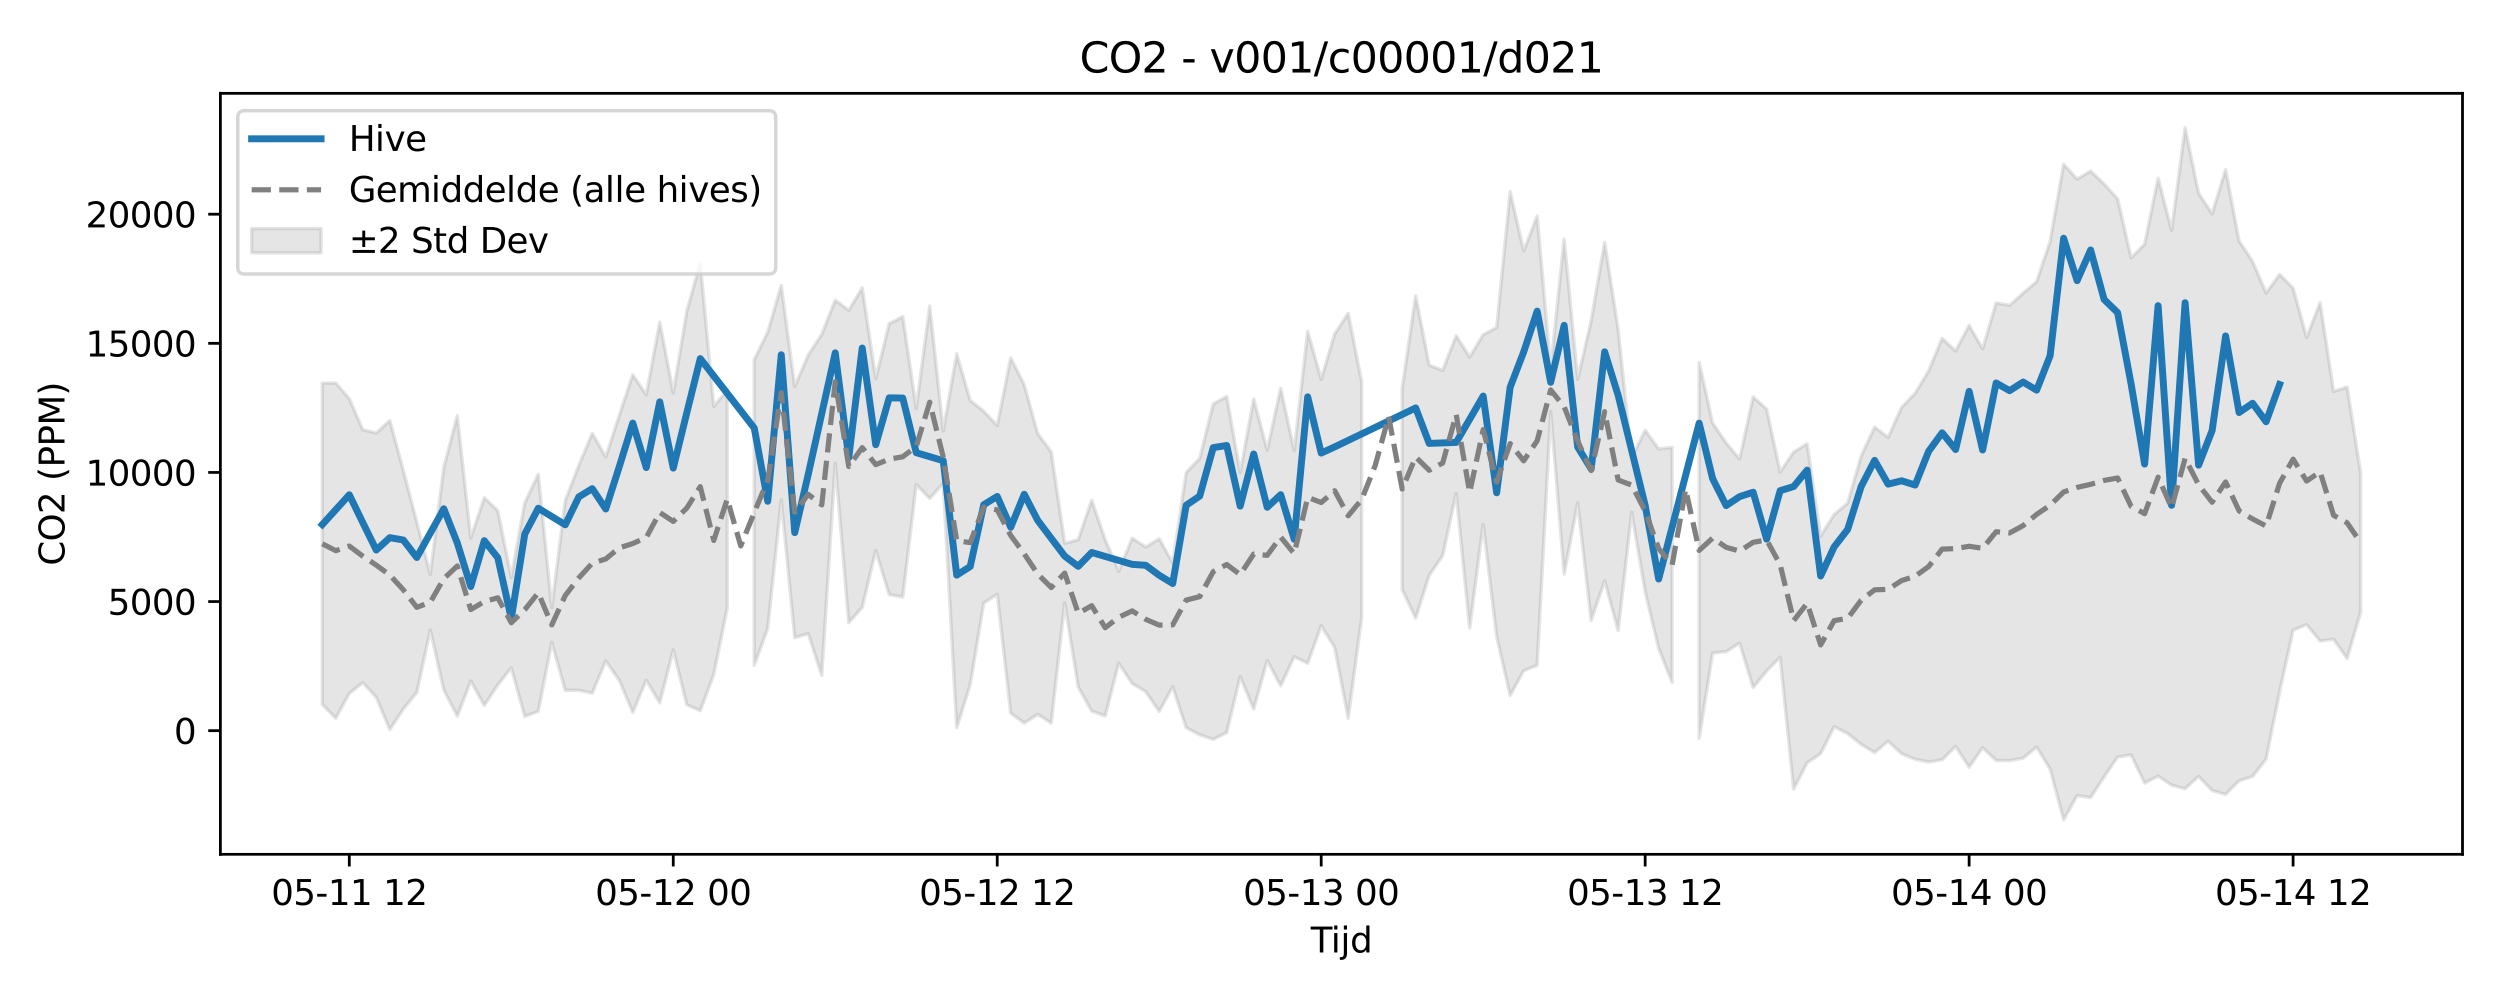 <?xml version="1.0" encoding="utf-8" standalone="no"?>
<!DOCTYPE svg PUBLIC "-//W3C//DTD SVG 1.1//EN"
  "http://www.w3.org/Graphics/SVG/1.1/DTD/svg11.dtd">
<svg xmlns:xlink="http://www.w3.org/1999/xlink" width="720pt" height="288pt" viewBox="0 0 720 288" xmlns="http://www.w3.org/2000/svg" version="1.1">
 <defs>
  <style type="text/css">*{stroke-linejoin: round; stroke-linecap: butt}</style>
 </defs>
 <g id="figure_1">
  <g id="patch_1">
   <path d="M 0 288 
L 720 288 
L 720 0 
L 0 0 
z
" style="fill: #ffffff"/>
  </g>
  <g id="axes_1">
   <g id="patch_2">
    <path d="M 63.47 246.04 
L 709.2 246.04 
L 709.2 26.88 
L 63.47 26.88 
z
" style="fill: #ffffff"/>
   </g>
   <g id="FillBetweenPolyCollection_1">
    <path d="M 92.821 110.339 
L 92.821 202.88 
L 96.709 206.867 
L 100.597 199.708 
L 104.484 196.599 
L 108.372 200.823 
L 112.259 210.127 
L 116.147 204.226 
L 120.035 199.447 
L 123.922 181.425 
L 127.81 198.705 
L 131.697 206.249 
L 135.585 196.136 
L 139.473 203.177 
L 143.36 197.239 
L 147.248 192.369 
L 151.135 206.307 
L 155.023 204.865 
L 158.911 184.966 
L 162.798 198.825 
L 166.686 198.812 
L 170.573 199.604 
L 174.461 190.355 
L 178.349 195.928 
L 182.236 205.163 
L 186.124 195.886 
L 190.011 202.408 
L 193.899 187.176 
L 197.787 202.953 
L 201.674 204.689 
L 205.562 194.249 
L 209.449 175.053 
L 209.449 112.385 
L 209.449 112.385 
L 205.562 117.046 
L 201.674 75.631 
L 197.787 89.705 
L 193.899 113.163 
L 190.011 92.765 
L 186.124 113.697 
L 182.236 107.913 
L 178.349 119.629 
L 174.461 131.598 
L 170.573 124.802 
L 166.686 134.067 
L 162.798 144.178 
L 158.911 174.982 
L 155.023 136.567 
L 151.135 144.871 
L 147.248 166.318 
L 143.36 147.085 
L 139.473 143.345 
L 135.585 154.961 
L 131.697 119.763 
L 127.81 134.586 
L 123.922 165.44 
L 120.035 150.379 
L 116.147 135.476 
L 112.259 121.095 
L 108.372 124.705 
L 104.484 123.759 
L 100.597 114.822 
L 96.709 110.321 
L 92.821 110.339 
z
" clip-path="url(#peb8d25449f)" style="fill: #808080; fill-opacity: 0.2; stroke: #808080; stroke-opacity: 0.2"/>
    <path d="M 217.224 103.587 
L 217.224 191.597 
L 221.112 180.949 
L 225 143.983 
L 228.887 183.636 
L 232.775 182.509 
L 236.662 194.504 
L 240.55 133.408 
L 244.438 179.35 
L 248.325 174.935 
L 252.213 158.577 
L 256.1 171.244 
L 259.988 171.903 
L 263.876 139.53 
L 267.763 143.565 
L 271.651 139.207 
L 275.538 209.553 
L 279.426 197.178 
L 283.314 173.716 
L 287.201 171.153 
L 291.089 205.38 
L 294.976 208.232 
L 298.864 205.759 
L 302.752 208.24 
L 306.639 173.635 
L 310.527 197.842 
L 314.414 204.802 
L 318.302 206.156 
L 322.19 190.996 
L 326.077 196.858 
L 329.965 199.207 
L 333.852 204.896 
L 337.74 197.784 
L 341.628 209.589 
L 345.515 211.627 
L 349.403 212.917 
L 353.29 210.981 
L 357.178 194.869 
L 361.066 204.198 
L 364.953 190.209 
L 368.841 197.51 
L 372.728 189.126 
L 376.616 191.036 
L 380.504 180.204 
L 384.391 186.49 
L 388.279 206.837 
L 392.166 177.82 
L 392.166 109.927 
L 392.166 109.927 
L 388.279 90.245 
L 384.391 96.182 
L 380.504 109.248 
L 376.616 95.427 
L 372.728 129.789 
L 368.841 111.838 
L 364.953 129.656 
L 361.066 114.921 
L 357.178 136.124 
L 353.29 114.187 
L 349.403 116.368 
L 345.515 132.048 
L 341.628 136.055 
L 337.74 162.131 
L 333.852 155.163 
L 329.965 157.53 
L 326.077 155.027 
L 322.19 164.528 
L 318.302 155.414 
L 314.414 144.082 
L 310.527 155.44 
L 306.639 156.465 
L 302.752 130.161 
L 298.864 124.88 
L 294.976 110.797 
L 291.089 103.056 
L 287.201 122.542 
L 283.314 118.422 
L 279.426 115.365 
L 275.538 101.904 
L 271.651 124.103 
L 267.763 88.108 
L 263.876 117.656 
L 259.988 91.202 
L 256.1 93.223 
L 252.213 109.048 
L 248.325 82.902 
L 244.438 89.348 
L 240.55 86.447 
L 236.662 96.32 
L 232.775 102.223 
L 228.887 111.333 
L 225 82.209 
L 221.112 95.669 
L 217.224 103.587 
z
" clip-path="url(#peb8d25449f)" style="fill: #808080; fill-opacity: 0.2; stroke: #808080; stroke-opacity: 0.2"/>
    <path d="M 403.829 111.864 
L 403.829 169.806 
L 407.717 178.027 
L 411.604 165.744 
L 415.492 160.019 
L 419.38 142.09 
L 423.267 180.859 
L 427.155 151.033 
L 431.042 183.332 
L 434.93 200.302 
L 438.818 193.161 
L 442.705 191.623 
L 446.593 118.525 
L 450.48 165.359 
L 454.368 144.841 
L 458.256 178.668 
L 462.143 167.303 
L 466.031 181.635 
L 469.918 147.537 
L 473.806 170.407 
L 477.694 186.733 
L 481.581 196.527 
L 481.581 128.851 
L 481.581 128.851 
L 477.694 129.265 
L 473.806 123.931 
L 469.918 131.878 
L 466.031 94.839 
L 462.143 69.819 
L 458.256 92.356 
L 454.368 109.223 
L 450.48 68.884 
L 446.593 106.072 
L 442.705 62.228 
L 438.818 72.271 
L 434.93 55.215 
L 431.042 94.325 
L 427.155 96.415 
L 423.267 102.827 
L 419.38 96.689 
L 415.492 106.677 
L 411.604 105.142 
L 407.717 85.199 
L 403.829 111.864 
z
" clip-path="url(#peb8d25449f)" style="fill: #808080; fill-opacity: 0.2; stroke: #808080; stroke-opacity: 0.2"/>
    <path d="M 489.356 104.383 
L 489.356 212.656 
L 493.244 188.049 
L 497.132 187.685 
L 501.019 185.217 
L 504.907 198.044 
L 508.794 193.235 
L 512.682 189.282 
L 516.57 227.266 
L 520.457 219.684 
L 524.345 217.076 
L 528.232 209.292 
L 532.12 211.278 
L 536.008 214.384 
L 539.895 216.736 
L 543.783 213.487 
L 547.67 217.083 
L 551.558 218.66 
L 555.446 219.46 
L 559.333 218.814 
L 563.221 214.939 
L 567.108 220.939 
L 570.996 215.352 
L 574.883 219.013 
L 578.771 219.059 
L 582.659 218.35 
L 586.546 215.161 
L 590.434 221.475 
L 594.321 236.078 
L 598.209 229.133 
L 602.097 229.706 
L 605.984 223.742 
L 609.872 218.043 
L 613.759 217.397 
L 617.647 225.526 
L 621.535 223.517 
L 625.422 226.12 
L 629.31 227.158 
L 633.197 223.594 
L 637.085 227.686 
L 640.973 228.775 
L 644.86 224.861 
L 648.748 223.617 
L 652.635 218.61 
L 656.523 199.302 
L 660.411 181.509 
L 664.298 179.895 
L 668.186 184.615 
L 672.073 184.077 
L 675.961 189.663 
L 679.849 176.429 
L 679.849 136.081 
L 679.849 136.081 
L 675.961 111.47 
L 672.073 112.727 
L 668.186 87.173 
L 664.298 97.192 
L 660.411 82.959 
L 656.523 79.066 
L 652.635 84.371 
L 648.748 75.311 
L 644.86 69.4 
L 640.973 48.849 
L 637.085 61.588 
L 633.197 55.64 
L 629.31 36.842 
L 625.422 66.322 
L 621.535 51.34 
L 617.647 70.344 
L 613.759 74.234 
L 609.872 57.268 
L 605.984 52.98 
L 602.097 49.263 
L 598.209 51.594 
L 594.321 47.324 
L 590.434 69.548 
L 586.546 81.141 
L 582.659 84.409 
L 578.771 87.928 
L 574.883 87.264 
L 570.996 100.49 
L 567.108 93.708 
L 563.221 101.071 
L 559.333 97.478 
L 555.446 106.847 
L 551.558 113.264 
L 547.67 117.311 
L 543.783 125.979 
L 539.895 122.998 
L 536.008 131.345 
L 532.12 144.875 
L 528.232 148.188 
L 524.345 154.405 
L 520.457 127.802 
L 516.57 130.206 
L 512.682 135.933 
L 508.794 117.795 
L 504.907 114.318 
L 501.019 132.203 
L 497.132 127.566 
L 493.244 121.874 
L 489.356 104.383 
z
" clip-path="url(#peb8d25449f)" style="fill: #808080; fill-opacity: 0.2; stroke: #808080; stroke-opacity: 0.2"/>
   </g>
   <g id="matplotlib.axis_1">
    <g id="xtick_1">
     <g id="line2d_1">
      <defs>
       <path id="m984e861460" d="M 0 0 
L 0 3.5 
" style="stroke: #000000; stroke-width: 0.8"/>
      </defs>
      <g>
       <use xlink:href="#m984e861460" x="100.597" y="246.04" style="stroke: #000000; stroke-width: 0.8"/>
      </g>
     </g>
     <g id="text_1">
      <!-- 05-11 12 -->
      <g transform="translate(78.116 260.638) scale(0.1 -0.1)">
       <defs>
        <path id="DejaVuSans-30" d="M 2034 4250 
Q 1547 4250 1301 3770 
Q 1056 3291 1056 2328 
Q 1056 1369 1301 889 
Q 1547 409 2034 409 
Q 2525 409 2770 889 
Q 3016 1369 3016 2328 
Q 3016 3291 2770 3770 
Q 2525 4250 2034 4250 
z
M 2034 4750 
Q 2819 4750 3233 4129 
Q 3647 3509 3647 2328 
Q 3647 1150 3233 529 
Q 2819 -91 2034 -91 
Q 1250 -91 836 529 
Q 422 1150 422 2328 
Q 422 3509 836 4129 
Q 1250 4750 2034 4750 
z
" transform="scale(0.016)"/>
        <path id="DejaVuSans-35" d="M 691 4666 
L 3169 4666 
L 3169 4134 
L 1269 4134 
L 1269 2991 
Q 1406 3038 1543 3061 
Q 1681 3084 1819 3084 
Q 2600 3084 3056 2656 
Q 3513 2228 3513 1497 
Q 3513 744 3044 326 
Q 2575 -91 1722 -91 
Q 1428 -91 1123 -41 
Q 819 9 494 109 
L 494 744 
Q 775 591 1075 516 
Q 1375 441 1709 441 
Q 2250 441 2565 725 
Q 2881 1009 2881 1497 
Q 2881 1984 2565 2268 
Q 2250 2553 1709 2553 
Q 1456 2553 1204 2497 
Q 953 2441 691 2322 
L 691 4666 
z
" transform="scale(0.016)"/>
        <path id="DejaVuSans-2d" d="M 313 2009 
L 1997 2009 
L 1997 1497 
L 313 1497 
L 313 2009 
z
" transform="scale(0.016)"/>
        <path id="DejaVuSans-31" d="M 794 531 
L 1825 531 
L 1825 4091 
L 703 3866 
L 703 4441 
L 1819 4666 
L 2450 4666 
L 2450 531 
L 3481 531 
L 3481 0 
L 794 0 
L 794 531 
z
" transform="scale(0.016)"/>
        <path id="DejaVuSans-20" transform="scale(0.016)"/>
        <path id="DejaVuSans-32" d="M 1228 531 
L 3431 531 
L 3431 0 
L 469 0 
L 469 531 
Q 828 903 1448 1529 
Q 2069 2156 2228 2338 
Q 2531 2678 2651 2914 
Q 2772 3150 2772 3378 
Q 2772 3750 2511 3984 
Q 2250 4219 1831 4219 
Q 1534 4219 1204 4116 
Q 875 4013 500 3803 
L 500 4441 
Q 881 4594 1212 4672 
Q 1544 4750 1819 4750 
Q 2544 4750 2975 4387 
Q 3406 4025 3406 3419 
Q 3406 3131 3298 2873 
Q 3191 2616 2906 2266 
Q 2828 2175 2409 1742 
Q 1991 1309 1228 531 
z
" transform="scale(0.016)"/>
       </defs>
       <use xlink:href="#DejaVuSans-30"/>
       <use xlink:href="#DejaVuSans-35" transform="translate(63.623 0)"/>
       <use xlink:href="#DejaVuSans-2d" transform="translate(127.246 0)"/>
       <use xlink:href="#DejaVuSans-31" transform="translate(163.33 0)"/>
       <use xlink:href="#DejaVuSans-31" transform="translate(226.953 0)"/>
       <use xlink:href="#DejaVuSans-20" transform="translate(290.576 0)"/>
       <use xlink:href="#DejaVuSans-31" transform="translate(322.363 0)"/>
       <use xlink:href="#DejaVuSans-32" transform="translate(385.986 0)"/>
      </g>
     </g>
    </g>
    <g id="xtick_2">
     <g id="line2d_2">
      <g>
       <use xlink:href="#m984e861460" x="193.899" y="246.04" style="stroke: #000000; stroke-width: 0.8"/>
      </g>
     </g>
     <g id="text_2">
      <!-- 05-12 00 -->
      <g transform="translate(171.418 260.638) scale(0.1 -0.1)">
       <use xlink:href="#DejaVuSans-30"/>
       <use xlink:href="#DejaVuSans-35" transform="translate(63.623 0)"/>
       <use xlink:href="#DejaVuSans-2d" transform="translate(127.246 0)"/>
       <use xlink:href="#DejaVuSans-31" transform="translate(163.33 0)"/>
       <use xlink:href="#DejaVuSans-32" transform="translate(226.953 0)"/>
       <use xlink:href="#DejaVuSans-20" transform="translate(290.576 0)"/>
       <use xlink:href="#DejaVuSans-30" transform="translate(322.363 0)"/>
       <use xlink:href="#DejaVuSans-30" transform="translate(385.986 0)"/>
      </g>
     </g>
    </g>
    <g id="xtick_3">
     <g id="line2d_3">
      <g>
       <use xlink:href="#m984e861460" x="287.201" y="246.04" style="stroke: #000000; stroke-width: 0.8"/>
      </g>
     </g>
     <g id="text_3">
      <!-- 05-12 12 -->
      <g transform="translate(264.721 260.638) scale(0.1 -0.1)">
       <use xlink:href="#DejaVuSans-30"/>
       <use xlink:href="#DejaVuSans-35" transform="translate(63.623 0)"/>
       <use xlink:href="#DejaVuSans-2d" transform="translate(127.246 0)"/>
       <use xlink:href="#DejaVuSans-31" transform="translate(163.33 0)"/>
       <use xlink:href="#DejaVuSans-32" transform="translate(226.953 0)"/>
       <use xlink:href="#DejaVuSans-20" transform="translate(290.576 0)"/>
       <use xlink:href="#DejaVuSans-31" transform="translate(322.363 0)"/>
       <use xlink:href="#DejaVuSans-32" transform="translate(385.986 0)"/>
      </g>
     </g>
    </g>
    <g id="xtick_4">
     <g id="line2d_4">
      <g>
       <use xlink:href="#m984e861460" x="380.504" y="246.04" style="stroke: #000000; stroke-width: 0.8"/>
      </g>
     </g>
     <g id="text_4">
      <!-- 05-13 00 -->
      <g transform="translate(358.023 260.638) scale(0.1 -0.1)">
       <defs>
        <path id="DejaVuSans-33" d="M 2597 2516 
Q 3050 2419 3304 2112 
Q 3559 1806 3559 1356 
Q 3559 666 3084 287 
Q 2609 -91 1734 -91 
Q 1441 -91 1130 -33 
Q 819 25 488 141 
L 488 750 
Q 750 597 1062 519 
Q 1375 441 1716 441 
Q 2309 441 2620 675 
Q 2931 909 2931 1356 
Q 2931 1769 2642 2001 
Q 2353 2234 1838 2234 
L 1294 2234 
L 1294 2753 
L 1863 2753 
Q 2328 2753 2575 2939 
Q 2822 3125 2822 3475 
Q 2822 3834 2567 4026 
Q 2313 4219 1838 4219 
Q 1578 4219 1281 4162 
Q 984 4106 628 3988 
L 628 4550 
Q 988 4650 1302 4700 
Q 1616 4750 1894 4750 
Q 2613 4750 3031 4423 
Q 3450 4097 3450 3541 
Q 3450 3153 3228 2886 
Q 3006 2619 2597 2516 
z
" transform="scale(0.016)"/>
       </defs>
       <use xlink:href="#DejaVuSans-30"/>
       <use xlink:href="#DejaVuSans-35" transform="translate(63.623 0)"/>
       <use xlink:href="#DejaVuSans-2d" transform="translate(127.246 0)"/>
       <use xlink:href="#DejaVuSans-31" transform="translate(163.33 0)"/>
       <use xlink:href="#DejaVuSans-33" transform="translate(226.953 0)"/>
       <use xlink:href="#DejaVuSans-20" transform="translate(290.576 0)"/>
       <use xlink:href="#DejaVuSans-30" transform="translate(322.363 0)"/>
       <use xlink:href="#DejaVuSans-30" transform="translate(385.986 0)"/>
      </g>
     </g>
    </g>
    <g id="xtick_5">
     <g id="line2d_5">
      <g>
       <use xlink:href="#m984e861460" x="473.806" y="246.04" style="stroke: #000000; stroke-width: 0.8"/>
      </g>
     </g>
     <g id="text_5">
      <!-- 05-13 12 -->
      <g transform="translate(451.325 260.638) scale(0.1 -0.1)">
       <use xlink:href="#DejaVuSans-30"/>
       <use xlink:href="#DejaVuSans-35" transform="translate(63.623 0)"/>
       <use xlink:href="#DejaVuSans-2d" transform="translate(127.246 0)"/>
       <use xlink:href="#DejaVuSans-31" transform="translate(163.33 0)"/>
       <use xlink:href="#DejaVuSans-33" transform="translate(226.953 0)"/>
       <use xlink:href="#DejaVuSans-20" transform="translate(290.576 0)"/>
       <use xlink:href="#DejaVuSans-31" transform="translate(322.363 0)"/>
       <use xlink:href="#DejaVuSans-32" transform="translate(385.986 0)"/>
      </g>
     </g>
    </g>
    <g id="xtick_6">
     <g id="line2d_6">
      <g>
       <use xlink:href="#m984e861460" x="567.108" y="246.04" style="stroke: #000000; stroke-width: 0.8"/>
      </g>
     </g>
     <g id="text_6">
      <!-- 05-14 00 -->
      <g transform="translate(544.628 260.638) scale(0.1 -0.1)">
       <defs>
        <path id="DejaVuSans-34" d="M 2419 4116 
L 825 1625 
L 2419 1625 
L 2419 4116 
z
M 2253 4666 
L 3047 4666 
L 3047 1625 
L 3713 1625 
L 3713 1100 
L 3047 1100 
L 3047 0 
L 2419 0 
L 2419 1100 
L 313 1100 
L 313 1709 
L 2253 4666 
z
" transform="scale(0.016)"/>
       </defs>
       <use xlink:href="#DejaVuSans-30"/>
       <use xlink:href="#DejaVuSans-35" transform="translate(63.623 0)"/>
       <use xlink:href="#DejaVuSans-2d" transform="translate(127.246 0)"/>
       <use xlink:href="#DejaVuSans-31" transform="translate(163.33 0)"/>
       <use xlink:href="#DejaVuSans-34" transform="translate(226.953 0)"/>
       <use xlink:href="#DejaVuSans-20" transform="translate(290.576 0)"/>
       <use xlink:href="#DejaVuSans-30" transform="translate(322.363 0)"/>
       <use xlink:href="#DejaVuSans-30" transform="translate(385.986 0)"/>
      </g>
     </g>
    </g>
    <g id="xtick_7">
     <g id="line2d_7">
      <g>
       <use xlink:href="#m984e861460" x="660.411" y="246.04" style="stroke: #000000; stroke-width: 0.8"/>
      </g>
     </g>
     <g id="text_7">
      <!-- 05-14 12 -->
      <g transform="translate(637.93 260.638) scale(0.1 -0.1)">
       <use xlink:href="#DejaVuSans-30"/>
       <use xlink:href="#DejaVuSans-35" transform="translate(63.623 0)"/>
       <use xlink:href="#DejaVuSans-2d" transform="translate(127.246 0)"/>
       <use xlink:href="#DejaVuSans-31" transform="translate(163.33 0)"/>
       <use xlink:href="#DejaVuSans-34" transform="translate(226.953 0)"/>
       <use xlink:href="#DejaVuSans-20" transform="translate(290.576 0)"/>
       <use xlink:href="#DejaVuSans-31" transform="translate(322.363 0)"/>
       <use xlink:href="#DejaVuSans-32" transform="translate(385.986 0)"/>
      </g>
     </g>
    </g>
    <g id="text_8">
     <!-- Tijd -->
     <g transform="translate(377.485 274.317) scale(0.1 -0.1)">
      <defs>
       <path id="DejaVuSans-54" d="M -19 4666 
L 3928 4666 
L 3928 4134 
L 2272 4134 
L 2272 0 
L 1638 0 
L 1638 4134 
L -19 4134 
L -19 4666 
z
" transform="scale(0.016)"/>
       <path id="DejaVuSans-69" d="M 603 3500 
L 1178 3500 
L 1178 0 
L 603 0 
L 603 3500 
z
M 603 4863 
L 1178 4863 
L 1178 4134 
L 603 4134 
L 603 4863 
z
" transform="scale(0.016)"/>
       <path id="DejaVuSans-6a" d="M 603 3500 
L 1178 3500 
L 1178 -63 
Q 1178 -731 923 -1031 
Q 669 -1331 103 -1331 
L -116 -1331 
L -116 -844 
L 38 -844 
Q 366 -844 484 -692 
Q 603 -541 603 -63 
L 603 3500 
z
M 603 4863 
L 1178 4863 
L 1178 4134 
L 603 4134 
L 603 4863 
z
" transform="scale(0.016)"/>
       <path id="DejaVuSans-64" d="M 2906 2969 
L 2906 4863 
L 3481 4863 
L 3481 0 
L 2906 0 
L 2906 525 
Q 2725 213 2448 61 
Q 2172 -91 1784 -91 
Q 1150 -91 751 415 
Q 353 922 353 1747 
Q 353 2572 751 3078 
Q 1150 3584 1784 3584 
Q 2172 3584 2448 3432 
Q 2725 3281 2906 2969 
z
M 947 1747 
Q 947 1113 1208 752 
Q 1469 391 1925 391 
Q 2381 391 2643 752 
Q 2906 1113 2906 1747 
Q 2906 2381 2643 2742 
Q 2381 3103 1925 3103 
Q 1469 3103 1208 2742 
Q 947 2381 947 1747 
z
" transform="scale(0.016)"/>
      </defs>
      <use xlink:href="#DejaVuSans-54"/>
      <use xlink:href="#DejaVuSans-69" transform="translate(57.959 0)"/>
      <use xlink:href="#DejaVuSans-6a" transform="translate(85.742 0)"/>
      <use xlink:href="#DejaVuSans-64" transform="translate(113.525 0)"/>
     </g>
    </g>
   </g>
   <g id="matplotlib.axis_2">
    <g id="ytick_1">
     <g id="line2d_8">
      <defs>
       <path id="m31f17d9694" d="M 0 0 
L -3.5 0 
" style="stroke: #000000; stroke-width: 0.8"/>
      </defs>
      <g>
       <use xlink:href="#m31f17d9694" x="63.47" y="210.438" style="stroke: #000000; stroke-width: 0.8"/>
      </g>
     </g>
     <g id="text_9">
      <!-- 0 -->
      <g transform="translate(50.108 214.237) scale(0.1 -0.1)">
       <use xlink:href="#DejaVuSans-30"/>
      </g>
     </g>
    </g>
    <g id="ytick_2">
     <g id="line2d_9">
      <g>
       <use xlink:href="#m31f17d9694" x="63.47" y="173.25" style="stroke: #000000; stroke-width: 0.8"/>
      </g>
     </g>
     <g id="text_10">
      <!-- 5000 -->
      <g transform="translate(31.02 177.049) scale(0.1 -0.1)">
       <use xlink:href="#DejaVuSans-35"/>
       <use xlink:href="#DejaVuSans-30" transform="translate(63.623 0)"/>
       <use xlink:href="#DejaVuSans-30" transform="translate(127.246 0)"/>
       <use xlink:href="#DejaVuSans-30" transform="translate(190.869 0)"/>
      </g>
     </g>
    </g>
    <g id="ytick_3">
     <g id="line2d_10">
      <g>
       <use xlink:href="#m31f17d9694" x="63.47" y="136.062" style="stroke: #000000; stroke-width: 0.8"/>
      </g>
     </g>
     <g id="text_11">
      <!-- 10000 -->
      <g transform="translate(24.657 139.861) scale(0.1 -0.1)">
       <use xlink:href="#DejaVuSans-31"/>
       <use xlink:href="#DejaVuSans-30" transform="translate(63.623 0)"/>
       <use xlink:href="#DejaVuSans-30" transform="translate(127.246 0)"/>
       <use xlink:href="#DejaVuSans-30" transform="translate(190.869 0)"/>
       <use xlink:href="#DejaVuSans-30" transform="translate(254.492 0)"/>
      </g>
     </g>
    </g>
    <g id="ytick_4">
     <g id="line2d_11">
      <g>
       <use xlink:href="#m31f17d9694" x="63.47" y="98.874" style="stroke: #000000; stroke-width: 0.8"/>
      </g>
     </g>
     <g id="text_12">
      <!-- 15000 -->
      <g transform="translate(24.657 102.673) scale(0.1 -0.1)">
       <use xlink:href="#DejaVuSans-31"/>
       <use xlink:href="#DejaVuSans-35" transform="translate(63.623 0)"/>
       <use xlink:href="#DejaVuSans-30" transform="translate(127.246 0)"/>
       <use xlink:href="#DejaVuSans-30" transform="translate(190.869 0)"/>
       <use xlink:href="#DejaVuSans-30" transform="translate(254.492 0)"/>
      </g>
     </g>
    </g>
    <g id="ytick_5">
     <g id="line2d_12">
      <g>
       <use xlink:href="#m31f17d9694" x="63.47" y="61.686" style="stroke: #000000; stroke-width: 0.8"/>
      </g>
     </g>
     <g id="text_13">
      <!-- 20000 -->
      <g transform="translate(24.657 65.485) scale(0.1 -0.1)">
       <use xlink:href="#DejaVuSans-32"/>
       <use xlink:href="#DejaVuSans-30" transform="translate(63.623 0)"/>
       <use xlink:href="#DejaVuSans-30" transform="translate(127.246 0)"/>
       <use xlink:href="#DejaVuSans-30" transform="translate(190.869 0)"/>
       <use xlink:href="#DejaVuSans-30" transform="translate(254.492 0)"/>
      </g>
     </g>
    </g>
    <g id="text_14">
     <!-- CO2 (PPM) -->
     <g transform="translate(18.578 162.903) rotate(-90) scale(0.1 -0.1)">
      <defs>
       <path id="DejaVuSans-43" d="M 4122 4306 
L 4122 3641 
Q 3803 3938 3442 4084 
Q 3081 4231 2675 4231 
Q 1875 4231 1450 3742 
Q 1025 3253 1025 2328 
Q 1025 1406 1450 917 
Q 1875 428 2675 428 
Q 3081 428 3442 575 
Q 3803 722 4122 1019 
L 4122 359 
Q 3791 134 3420 21 
Q 3050 -91 2638 -91 
Q 1578 -91 968 557 
Q 359 1206 359 2328 
Q 359 3453 968 4101 
Q 1578 4750 2638 4750 
Q 3056 4750 3426 4639 
Q 3797 4528 4122 4306 
z
" transform="scale(0.016)"/>
       <path id="DejaVuSans-4f" d="M 2522 4238 
Q 1834 4238 1429 3725 
Q 1025 3213 1025 2328 
Q 1025 1447 1429 934 
Q 1834 422 2522 422 
Q 3209 422 3611 934 
Q 4013 1447 4013 2328 
Q 4013 3213 3611 3725 
Q 3209 4238 2522 4238 
z
M 2522 4750 
Q 3503 4750 4090 4092 
Q 4678 3434 4678 2328 
Q 4678 1225 4090 567 
Q 3503 -91 2522 -91 
Q 1538 -91 948 565 
Q 359 1222 359 2328 
Q 359 3434 948 4092 
Q 1538 4750 2522 4750 
z
" transform="scale(0.016)"/>
       <path id="DejaVuSans-28" d="M 1984 4856 
Q 1566 4138 1362 3434 
Q 1159 2731 1159 2009 
Q 1159 1288 1364 580 
Q 1569 -128 1984 -844 
L 1484 -844 
Q 1016 -109 783 600 
Q 550 1309 550 2009 
Q 550 2706 781 3412 
Q 1013 4119 1484 4856 
L 1984 4856 
z
" transform="scale(0.016)"/>
       <path id="DejaVuSans-50" d="M 1259 4147 
L 1259 2394 
L 2053 2394 
Q 2494 2394 2734 2622 
Q 2975 2850 2975 3272 
Q 2975 3691 2734 3919 
Q 2494 4147 2053 4147 
L 1259 4147 
z
M 628 4666 
L 2053 4666 
Q 2838 4666 3239 4311 
Q 3641 3956 3641 3272 
Q 3641 2581 3239 2228 
Q 2838 1875 2053 1875 
L 1259 1875 
L 1259 0 
L 628 0 
L 628 4666 
z
" transform="scale(0.016)"/>
       <path id="DejaVuSans-4d" d="M 628 4666 
L 1569 4666 
L 2759 1491 
L 3956 4666 
L 4897 4666 
L 4897 0 
L 4281 0 
L 4281 4097 
L 3078 897 
L 2444 897 
L 1241 4097 
L 1241 0 
L 628 0 
L 628 4666 
z
" transform="scale(0.016)"/>
       <path id="DejaVuSans-29" d="M 513 4856 
L 1013 4856 
Q 1481 4119 1714 3412 
Q 1947 2706 1947 2009 
Q 1947 1309 1714 600 
Q 1481 -109 1013 -844 
L 513 -844 
Q 928 -128 1133 580 
Q 1338 1288 1338 2009 
Q 1338 2731 1133 3434 
Q 928 4138 513 4856 
z
" transform="scale(0.016)"/>
      </defs>
      <use xlink:href="#DejaVuSans-43"/>
      <use xlink:href="#DejaVuSans-4f" transform="translate(69.824 0)"/>
      <use xlink:href="#DejaVuSans-32" transform="translate(148.535 0)"/>
      <use xlink:href="#DejaVuSans-20" transform="translate(212.158 0)"/>
      <use xlink:href="#DejaVuSans-28" transform="translate(243.945 0)"/>
      <use xlink:href="#DejaVuSans-50" transform="translate(282.959 0)"/>
      <use xlink:href="#DejaVuSans-50" transform="translate(343.262 0)"/>
      <use xlink:href="#DejaVuSans-4d" transform="translate(403.564 0)"/>
      <use xlink:href="#DejaVuSans-29" transform="translate(489.844 0)"/>
     </g>
    </g>
   </g>
   <g id="line2d_13">
    <path d="M 92.821 151.071 
L 100.597 142.499 
L 104.484 150.52 
L 108.372 158.404 
L 112.259 154.849 
L 116.147 155.518 
L 120.035 160.556 
L 127.81 146.526 
L 131.697 156.37 
L 135.585 168.928 
L 139.473 155.719 
L 143.36 160.621 
L 147.248 178.166 
L 151.135 153.793 
L 155.023 146.378 
L 162.798 151.138 
L 166.686 143.115 
L 170.573 140.733 
L 174.461 146.586 
L 178.349 134.408 
L 182.236 121.849 
L 186.124 134.654 
L 190.011 115.745 
L 193.899 134.812 
L 197.787 118.918 
L 201.674 103.284 
L 217.224 123.284 
L 221.112 144.355 
L 225 102.176 
L 228.887 153.391 
L 232.775 136.601 
L 240.55 101.626 
L 244.438 131.8 
L 248.325 100.235 
L 252.213 128.077 
L 256.1 114.575 
L 259.988 114.641 
L 263.876 130.365 
L 271.651 132.685 
L 275.538 165.641 
L 279.426 163.142 
L 283.314 145.359 
L 287.201 142.975 
L 291.089 151.852 
L 294.976 142.359 
L 298.864 149.873 
L 306.639 160.167 
L 310.527 163.1 
L 314.414 159.116 
L 326.077 162.54 
L 329.965 162.807 
L 333.852 165.676 
L 337.74 168.051 
L 341.628 145.5 
L 345.515 142.872 
L 349.403 128.922 
L 353.29 128.304 
L 357.178 145.758 
L 361.066 130.761 
L 364.953 146.098 
L 368.841 142.47 
L 372.728 155.31 
L 376.616 114.289 
L 380.504 130.489 
L 384.391 128.706 
L 407.717 117.488 
L 411.604 127.702 
L 419.38 127.416 
L 427.155 114.069 
L 431.042 141.923 
L 434.93 111.503 
L 438.818 101.362 
L 442.705 89.621 
L 446.593 110.097 
L 450.48 93.705 
L 454.368 128.736 
L 458.256 135.05 
L 462.143 101.328 
L 466.031 113.861 
L 473.806 145.56 
L 477.694 166.749 
L 489.356 121.875 
L 493.244 137.869 
L 497.132 145.614 
L 501.019 143.026 
L 504.907 141.759 
L 508.794 155.277 
L 512.682 141.313 
L 516.57 140.125 
L 520.457 135.397 
L 524.345 165.886 
L 528.232 157.519 
L 532.12 152.476 
L 536.008 140.125 
L 539.895 132.596 
L 543.783 139.431 
L 547.67 138.467 
L 551.558 139.694 
L 555.446 129.963 
L 559.333 124.655 
L 563.221 129.455 
L 567.108 112.715 
L 570.996 129.594 
L 574.883 110.295 
L 578.771 112.517 
L 582.659 110.025 
L 586.546 112.366 
L 590.434 102.461 
L 594.321 68.618 
L 598.209 80.826 
L 602.097 72.002 
L 605.984 86.252 
L 609.872 90.031 
L 613.759 110.593 
L 617.647 133.647 
L 621.535 88.042 
L 625.422 145.522 
L 629.31 87.189 
L 633.197 133.964 
L 637.085 124.017 
L 640.973 96.759 
L 644.86 118.809 
L 648.748 116.134 
L 652.635 121.454 
L 656.523 110.744 
" clip-path="url(#peb8d25449f)" style="fill: none; stroke: #1f77b4; stroke-width: 2; stroke-linecap: square"/>
   </g>
   <g id="line2d_14">
    <path d="M 92.821 156.609 
L 96.709 158.594 
L 100.597 157.265 
L 104.484 160.179 
L 108.372 162.764 
L 112.259 165.611 
L 116.147 169.851 
L 120.035 174.913 
L 123.922 173.433 
L 127.81 166.645 
L 131.697 163.006 
L 135.585 175.549 
L 139.473 173.261 
L 143.36 172.162 
L 147.248 179.344 
L 151.135 175.589 
L 155.023 170.716 
L 158.911 179.974 
L 162.798 171.501 
L 166.686 166.44 
L 170.573 162.203 
L 174.461 160.976 
L 178.349 157.779 
L 182.236 156.538 
L 186.124 154.791 
L 190.011 147.587 
L 193.899 150.17 
L 197.787 146.329 
L 201.674 140.16 
L 205.562 155.647 
L 209.449 143.719 
L 213.337 157.222 
L 217.224 147.592 
L 221.112 138.309 
L 225 113.096 
L 228.887 147.484 
L 232.775 142.366 
L 236.662 145.412 
L 240.55 109.927 
L 244.438 134.349 
L 248.325 128.919 
L 252.213 133.813 
L 256.1 132.233 
L 259.988 131.553 
L 263.876 128.593 
L 267.763 115.836 
L 271.651 131.655 
L 275.538 155.729 
L 279.426 156.272 
L 283.314 146.069 
L 287.201 146.847 
L 291.089 154.218 
L 294.976 159.515 
L 298.864 165.319 
L 302.752 169.2 
L 306.639 165.05 
L 310.527 176.641 
L 314.414 174.442 
L 318.302 180.785 
L 322.19 177.762 
L 326.077 175.942 
L 329.965 178.369 
L 333.852 180.029 
L 337.74 179.958 
L 341.628 172.822 
L 345.515 171.837 
L 349.403 164.643 
L 353.29 162.584 
L 357.178 165.497 
L 361.066 159.56 
L 364.953 159.933 
L 368.841 154.674 
L 372.728 159.458 
L 376.616 143.232 
L 380.504 144.726 
L 384.391 141.336 
L 388.279 148.541 
L 392.166 143.874 
L 396.054 134.068 
L 399.942 119.977 
L 403.829 140.835 
L 407.717 131.613 
L 411.604 135.443 
L 415.492 133.348 
L 419.38 119.39 
L 423.267 141.843 
L 427.155 123.724 
L 431.042 138.829 
L 434.93 127.759 
L 438.818 132.716 
L 442.705 126.926 
L 446.593 112.299 
L 450.48 117.122 
L 454.368 127.032 
L 458.256 135.512 
L 462.143 118.561 
L 466.031 138.237 
L 469.918 139.707 
L 473.806 147.169 
L 477.694 157.999 
L 481.581 162.689 
L 485.469 140.921 
L 489.356 158.52 
L 493.244 154.961 
L 497.132 157.626 
L 501.019 158.71 
L 504.907 156.181 
L 508.794 155.515 
L 512.682 162.607 
L 516.57 178.736 
L 520.457 173.743 
L 524.345 185.74 
L 528.232 178.74 
L 532.12 178.077 
L 536.008 172.865 
L 539.895 169.867 
L 543.783 169.733 
L 547.67 167.197 
L 551.558 165.962 
L 555.446 163.154 
L 559.333 158.146 
L 563.221 158.005 
L 567.108 157.324 
L 570.996 157.921 
L 574.883 153.138 
L 578.771 153.493 
L 582.659 151.379 
L 586.546 148.151 
L 590.434 145.512 
L 594.321 141.701 
L 598.209 140.364 
L 602.097 139.485 
L 605.984 138.361 
L 609.872 137.655 
L 613.759 145.815 
L 617.647 147.935 
L 621.535 137.429 
L 625.422 146.221 
L 629.31 132 
L 633.197 139.617 
L 637.085 144.637 
L 640.973 138.812 
L 644.86 147.131 
L 648.748 149.464 
L 652.635 151.491 
L 656.523 139.184 
L 660.411 132.234 
L 664.298 138.543 
L 668.186 135.894 
L 672.073 148.402 
L 675.961 150.566 
L 679.849 156.255 
L 679.849 156.255 
" clip-path="url(#peb8d25449f)" style="fill: none; stroke-dasharray: 5.55,2.4; stroke-dashoffset: 0; stroke: #808080; stroke-width: 1.5"/>
   </g>
   <g id="patch_3">
    <path d="M 63.47 246.04 
L 63.47 26.88 
" style="fill: none; stroke: #000000; stroke-width: 0.8; stroke-linejoin: miter; stroke-linecap: square"/>
   </g>
   <g id="patch_4">
    <path d="M 709.2 246.04 
L 709.2 26.88 
" style="fill: none; stroke: #000000; stroke-width: 0.8; stroke-linejoin: miter; stroke-linecap: square"/>
   </g>
   <g id="patch_5">
    <path d="M 63.47 246.04 
L 709.2 246.04 
" style="fill: none; stroke: #000000; stroke-width: 0.8; stroke-linejoin: miter; stroke-linecap: square"/>
   </g>
   <g id="patch_6">
    <path d="M 63.47 26.88 
L 709.2 26.88 
" style="fill: none; stroke: #000000; stroke-width: 0.8; stroke-linejoin: miter; stroke-linecap: square"/>
   </g>
   <g id="text_15">
    <!-- CO2 - v001/c00001/d021 -->
    <g transform="translate(310.932 20.88) scale(0.12 -0.12)">
     <defs>
      <path id="DejaVuSans-76" d="M 191 3500 
L 800 3500 
L 1894 563 
L 2988 3500 
L 3597 3500 
L 2284 0 
L 1503 0 
L 191 3500 
z
" transform="scale(0.016)"/>
      <path id="DejaVuSans-2f" d="M 1625 4666 
L 2156 4666 
L 531 -594 
L 0 -594 
L 1625 4666 
z
" transform="scale(0.016)"/>
      <path id="DejaVuSans-63" d="M 3122 3366 
L 3122 2828 
Q 2878 2963 2633 3030 
Q 2388 3097 2138 3097 
Q 1578 3097 1268 2742 
Q 959 2388 959 1747 
Q 959 1106 1268 751 
Q 1578 397 2138 397 
Q 2388 397 2633 464 
Q 2878 531 3122 666 
L 3122 134 
Q 2881 22 2623 -34 
Q 2366 -91 2075 -91 
Q 1284 -91 818 406 
Q 353 903 353 1747 
Q 353 2603 823 3093 
Q 1294 3584 2113 3584 
Q 2378 3584 2631 3529 
Q 2884 3475 3122 3366 
z
" transform="scale(0.016)"/>
     </defs>
     <use xlink:href="#DejaVuSans-43"/>
     <use xlink:href="#DejaVuSans-4f" transform="translate(69.824 0)"/>
     <use xlink:href="#DejaVuSans-32" transform="translate(148.535 0)"/>
     <use xlink:href="#DejaVuSans-20" transform="translate(212.158 0)"/>
     <use xlink:href="#DejaVuSans-2d" transform="translate(243.945 0)"/>
     <use xlink:href="#DejaVuSans-20" transform="translate(280.029 0)"/>
     <use xlink:href="#DejaVuSans-76" transform="translate(311.816 0)"/>
     <use xlink:href="#DejaVuSans-30" transform="translate(370.996 0)"/>
     <use xlink:href="#DejaVuSans-30" transform="translate(434.619 0)"/>
     <use xlink:href="#DejaVuSans-31" transform="translate(498.242 0)"/>
     <use xlink:href="#DejaVuSans-2f" transform="translate(561.865 0)"/>
     <use xlink:href="#DejaVuSans-63" transform="translate(595.557 0)"/>
     <use xlink:href="#DejaVuSans-30" transform="translate(650.537 0)"/>
     <use xlink:href="#DejaVuSans-30" transform="translate(714.16 0)"/>
     <use xlink:href="#DejaVuSans-30" transform="translate(777.783 0)"/>
     <use xlink:href="#DejaVuSans-30" transform="translate(841.406 0)"/>
     <use xlink:href="#DejaVuSans-31" transform="translate(905.029 0)"/>
     <use xlink:href="#DejaVuSans-2f" transform="translate(968.652 0)"/>
     <use xlink:href="#DejaVuSans-64" transform="translate(1002.344 0)"/>
     <use xlink:href="#DejaVuSans-30" transform="translate(1065.82 0)"/>
     <use xlink:href="#DejaVuSans-32" transform="translate(1129.443 0)"/>
     <use xlink:href="#DejaVuSans-31" transform="translate(1193.066 0)"/>
    </g>
   </g>
   <g id="legend_1">
    <g id="patch_7">
     <path d="M 70.47 78.914 
L 221.414 78.914 
Q 223.414 78.914 223.414 76.914 
L 223.414 33.88 
Q 223.414 31.88 221.414 31.88 
L 70.47 31.88 
Q 68.47 31.88 68.47 33.88 
L 68.47 76.914 
Q 68.47 78.914 70.47 78.914 
z
" style="fill: #ffffff; opacity: 0.8; stroke: #cccccc; stroke-linejoin: miter"/>
    </g>
    <g id="line2d_15">
     <path d="M 72.47 39.978 
L 82.47 39.978 
L 92.47 39.978 
" style="fill: none; stroke: #1f77b4; stroke-width: 2; stroke-linecap: square"/>
    </g>
    <g id="text_16">
     <!-- Hive -->
     <g transform="translate(100.47 43.478) scale(0.1 -0.1)">
      <defs>
       <path id="DejaVuSans-48" d="M 628 4666 
L 1259 4666 
L 1259 2753 
L 3553 2753 
L 3553 4666 
L 4184 4666 
L 4184 0 
L 3553 0 
L 3553 2222 
L 1259 2222 
L 1259 0 
L 628 0 
L 628 4666 
z
" transform="scale(0.016)"/>
       <path id="DejaVuSans-65" d="M 3597 1894 
L 3597 1613 
L 953 1613 
Q 991 1019 1311 708 
Q 1631 397 2203 397 
Q 2534 397 2845 478 
Q 3156 559 3463 722 
L 3463 178 
Q 3153 47 2828 -22 
Q 2503 -91 2169 -91 
Q 1331 -91 842 396 
Q 353 884 353 1716 
Q 353 2575 817 3079 
Q 1281 3584 2069 3584 
Q 2775 3584 3186 3129 
Q 3597 2675 3597 1894 
z
M 3022 2063 
Q 3016 2534 2758 2815 
Q 2500 3097 2075 3097 
Q 1594 3097 1305 2825 
Q 1016 2553 972 2059 
L 3022 2063 
z
" transform="scale(0.016)"/>
      </defs>
      <use xlink:href="#DejaVuSans-48"/>
      <use xlink:href="#DejaVuSans-69" transform="translate(75.195 0)"/>
      <use xlink:href="#DejaVuSans-76" transform="translate(102.979 0)"/>
      <use xlink:href="#DejaVuSans-65" transform="translate(162.158 0)"/>
     </g>
    </g>
    <g id="line2d_16">
     <path d="M 72.47 54.657 
L 82.47 54.657 
L 92.47 54.657 
" style="fill: none; stroke-dasharray: 5.55,2.4; stroke-dashoffset: 0; stroke: #808080; stroke-width: 1.5"/>
    </g>
    <g id="text_17">
     <!-- Gemiddelde (alle hives) -->
     <g transform="translate(100.47 58.157) scale(0.1 -0.1)">
      <defs>
       <path id="DejaVuSans-47" d="M 3809 666 
L 3809 1919 
L 2778 1919 
L 2778 2438 
L 4434 2438 
L 4434 434 
Q 4069 175 3628 42 
Q 3188 -91 2688 -91 
Q 1594 -91 976 548 
Q 359 1188 359 2328 
Q 359 3472 976 4111 
Q 1594 4750 2688 4750 
Q 3144 4750 3555 4637 
Q 3966 4525 4313 4306 
L 4313 3634 
Q 3963 3931 3569 4081 
Q 3175 4231 2741 4231 
Q 1884 4231 1454 3753 
Q 1025 3275 1025 2328 
Q 1025 1384 1454 906 
Q 1884 428 2741 428 
Q 3075 428 3337 486 
Q 3600 544 3809 666 
z
" transform="scale(0.016)"/>
       <path id="DejaVuSans-6d" d="M 3328 2828 
Q 3544 3216 3844 3400 
Q 4144 3584 4550 3584 
Q 5097 3584 5394 3201 
Q 5691 2819 5691 2113 
L 5691 0 
L 5113 0 
L 5113 2094 
Q 5113 2597 4934 2840 
Q 4756 3084 4391 3084 
Q 3944 3084 3684 2787 
Q 3425 2491 3425 1978 
L 3425 0 
L 2847 0 
L 2847 2094 
Q 2847 2600 2669 2842 
Q 2491 3084 2119 3084 
Q 1678 3084 1418 2786 
Q 1159 2488 1159 1978 
L 1159 0 
L 581 0 
L 581 3500 
L 1159 3500 
L 1159 2956 
Q 1356 3278 1631 3431 
Q 1906 3584 2284 3584 
Q 2666 3584 2933 3390 
Q 3200 3197 3328 2828 
z
" transform="scale(0.016)"/>
       <path id="DejaVuSans-6c" d="M 603 4863 
L 1178 4863 
L 1178 0 
L 603 0 
L 603 4863 
z
" transform="scale(0.016)"/>
       <path id="DejaVuSans-61" d="M 2194 1759 
Q 1497 1759 1228 1600 
Q 959 1441 959 1056 
Q 959 750 1161 570 
Q 1363 391 1709 391 
Q 2188 391 2477 730 
Q 2766 1069 2766 1631 
L 2766 1759 
L 2194 1759 
z
M 3341 1997 
L 3341 0 
L 2766 0 
L 2766 531 
Q 2569 213 2275 61 
Q 1981 -91 1556 -91 
Q 1019 -91 701 211 
Q 384 513 384 1019 
Q 384 1609 779 1909 
Q 1175 2209 1959 2209 
L 2766 2209 
L 2766 2266 
Q 2766 2663 2505 2880 
Q 2244 3097 1772 3097 
Q 1472 3097 1187 3025 
Q 903 2953 641 2809 
L 641 3341 
Q 956 3463 1253 3523 
Q 1550 3584 1831 3584 
Q 2591 3584 2966 3190 
Q 3341 2797 3341 1997 
z
" transform="scale(0.016)"/>
       <path id="DejaVuSans-68" d="M 3513 2113 
L 3513 0 
L 2938 0 
L 2938 2094 
Q 2938 2591 2744 2837 
Q 2550 3084 2163 3084 
Q 1697 3084 1428 2787 
Q 1159 2491 1159 1978 
L 1159 0 
L 581 0 
L 581 4863 
L 1159 4863 
L 1159 2956 
Q 1366 3272 1645 3428 
Q 1925 3584 2291 3584 
Q 2894 3584 3203 3211 
Q 3513 2838 3513 2113 
z
" transform="scale(0.016)"/>
       <path id="DejaVuSans-73" d="M 2834 3397 
L 2834 2853 
Q 2591 2978 2328 3040 
Q 2066 3103 1784 3103 
Q 1356 3103 1142 2972 
Q 928 2841 928 2578 
Q 928 2378 1081 2264 
Q 1234 2150 1697 2047 
L 1894 2003 
Q 2506 1872 2764 1633 
Q 3022 1394 3022 966 
Q 3022 478 2636 193 
Q 2250 -91 1575 -91 
Q 1294 -91 989 -36 
Q 684 19 347 128 
L 347 722 
Q 666 556 975 473 
Q 1284 391 1588 391 
Q 1994 391 2212 530 
Q 2431 669 2431 922 
Q 2431 1156 2273 1281 
Q 2116 1406 1581 1522 
L 1381 1569 
Q 847 1681 609 1914 
Q 372 2147 372 2553 
Q 372 3047 722 3315 
Q 1072 3584 1716 3584 
Q 2034 3584 2315 3537 
Q 2597 3491 2834 3397 
z
" transform="scale(0.016)"/>
      </defs>
      <use xlink:href="#DejaVuSans-47"/>
      <use xlink:href="#DejaVuSans-65" transform="translate(77.49 0)"/>
      <use xlink:href="#DejaVuSans-6d" transform="translate(139.014 0)"/>
      <use xlink:href="#DejaVuSans-69" transform="translate(236.426 0)"/>
      <use xlink:href="#DejaVuSans-64" transform="translate(264.209 0)"/>
      <use xlink:href="#DejaVuSans-64" transform="translate(327.686 0)"/>
      <use xlink:href="#DejaVuSans-65" transform="translate(391.162 0)"/>
      <use xlink:href="#DejaVuSans-6c" transform="translate(452.686 0)"/>
      <use xlink:href="#DejaVuSans-64" transform="translate(480.469 0)"/>
      <use xlink:href="#DejaVuSans-65" transform="translate(543.945 0)"/>
      <use xlink:href="#DejaVuSans-20" transform="translate(605.469 0)"/>
      <use xlink:href="#DejaVuSans-28" transform="translate(637.256 0)"/>
      <use xlink:href="#DejaVuSans-61" transform="translate(676.27 0)"/>
      <use xlink:href="#DejaVuSans-6c" transform="translate(737.549 0)"/>
      <use xlink:href="#DejaVuSans-6c" transform="translate(765.332 0)"/>
      <use xlink:href="#DejaVuSans-65" transform="translate(793.115 0)"/>
      <use xlink:href="#DejaVuSans-20" transform="translate(854.639 0)"/>
      <use xlink:href="#DejaVuSans-68" transform="translate(886.426 0)"/>
      <use xlink:href="#DejaVuSans-69" transform="translate(949.805 0)"/>
      <use xlink:href="#DejaVuSans-76" transform="translate(977.588 0)"/>
      <use xlink:href="#DejaVuSans-65" transform="translate(1036.768 0)"/>
      <use xlink:href="#DejaVuSans-73" transform="translate(1098.291 0)"/>
      <use xlink:href="#DejaVuSans-29" transform="translate(1150.391 0)"/>
     </g>
    </g>
    <g id="patch_8">
     <path d="M 72.47 72.835 
L 92.47 72.835 
L 92.47 65.835 
L 72.47 65.835 
z
" style="fill: #808080; fill-opacity: 0.2; stroke: #808080; stroke-opacity: 0.2; stroke-linejoin: miter"/>
    </g>
    <g id="text_18">
     <!-- ±2 Std Dev -->
     <g transform="translate(100.47 72.835) scale(0.1 -0.1)">
      <defs>
       <path id="DejaVuSans-b1" d="M 2944 4013 
L 2944 2803 
L 4684 2803 
L 4684 2272 
L 2944 2272 
L 2944 1063 
L 2419 1063 
L 2419 2272 
L 678 2272 
L 678 2803 
L 2419 2803 
L 2419 4013 
L 2944 4013 
z
M 678 531 
L 4684 531 
L 4684 0 
L 678 0 
L 678 531 
z
" transform="scale(0.016)"/>
       <path id="DejaVuSans-53" d="M 3425 4513 
L 3425 3897 
Q 3066 4069 2747 4153 
Q 2428 4238 2131 4238 
Q 1616 4238 1336 4038 
Q 1056 3838 1056 3469 
Q 1056 3159 1242 3001 
Q 1428 2844 1947 2747 
L 2328 2669 
Q 3034 2534 3370 2195 
Q 3706 1856 3706 1288 
Q 3706 609 3251 259 
Q 2797 -91 1919 -91 
Q 1588 -91 1214 -16 
Q 841 59 441 206 
L 441 856 
Q 825 641 1194 531 
Q 1563 422 1919 422 
Q 2459 422 2753 634 
Q 3047 847 3047 1241 
Q 3047 1584 2836 1778 
Q 2625 1972 2144 2069 
L 1759 2144 
Q 1053 2284 737 2584 
Q 422 2884 422 3419 
Q 422 4038 858 4394 
Q 1294 4750 2059 4750 
Q 2388 4750 2728 4690 
Q 3069 4631 3425 4513 
z
" transform="scale(0.016)"/>
       <path id="DejaVuSans-74" d="M 1172 4494 
L 1172 3500 
L 2356 3500 
L 2356 3053 
L 1172 3053 
L 1172 1153 
Q 1172 725 1289 603 
Q 1406 481 1766 481 
L 2356 481 
L 2356 0 
L 1766 0 
Q 1100 0 847 248 
Q 594 497 594 1153 
L 594 3053 
L 172 3053 
L 172 3500 
L 594 3500 
L 594 4494 
L 1172 4494 
z
" transform="scale(0.016)"/>
       <path id="DejaVuSans-44" d="M 1259 4147 
L 1259 519 
L 2022 519 
Q 2988 519 3436 956 
Q 3884 1394 3884 2338 
Q 3884 3275 3436 3711 
Q 2988 4147 2022 4147 
L 1259 4147 
z
M 628 4666 
L 1925 4666 
Q 3281 4666 3915 4102 
Q 4550 3538 4550 2338 
Q 4550 1131 3912 565 
Q 3275 0 1925 0 
L 628 0 
L 628 4666 
z
" transform="scale(0.016)"/>
      </defs>
      <use xlink:href="#DejaVuSans-b1"/>
      <use xlink:href="#DejaVuSans-32" transform="translate(83.789 0)"/>
      <use xlink:href="#DejaVuSans-20" transform="translate(147.412 0)"/>
      <use xlink:href="#DejaVuSans-53" transform="translate(179.199 0)"/>
      <use xlink:href="#DejaVuSans-74" transform="translate(242.676 0)"/>
      <use xlink:href="#DejaVuSans-64" transform="translate(281.885 0)"/>
      <use xlink:href="#DejaVuSans-20" transform="translate(345.361 0)"/>
      <use xlink:href="#DejaVuSans-44" transform="translate(377.148 0)"/>
      <use xlink:href="#DejaVuSans-65" transform="translate(454.15 0)"/>
      <use xlink:href="#DejaVuSans-76" transform="translate(515.674 0)"/>
     </g>
    </g>
   </g>
  </g>
 </g>
 <defs>
  <clipPath id="peb8d25449f">
   <rect x="63.47" y="26.88" width="645.73" height="219.16"/>
  </clipPath>
 </defs>
</svg>
